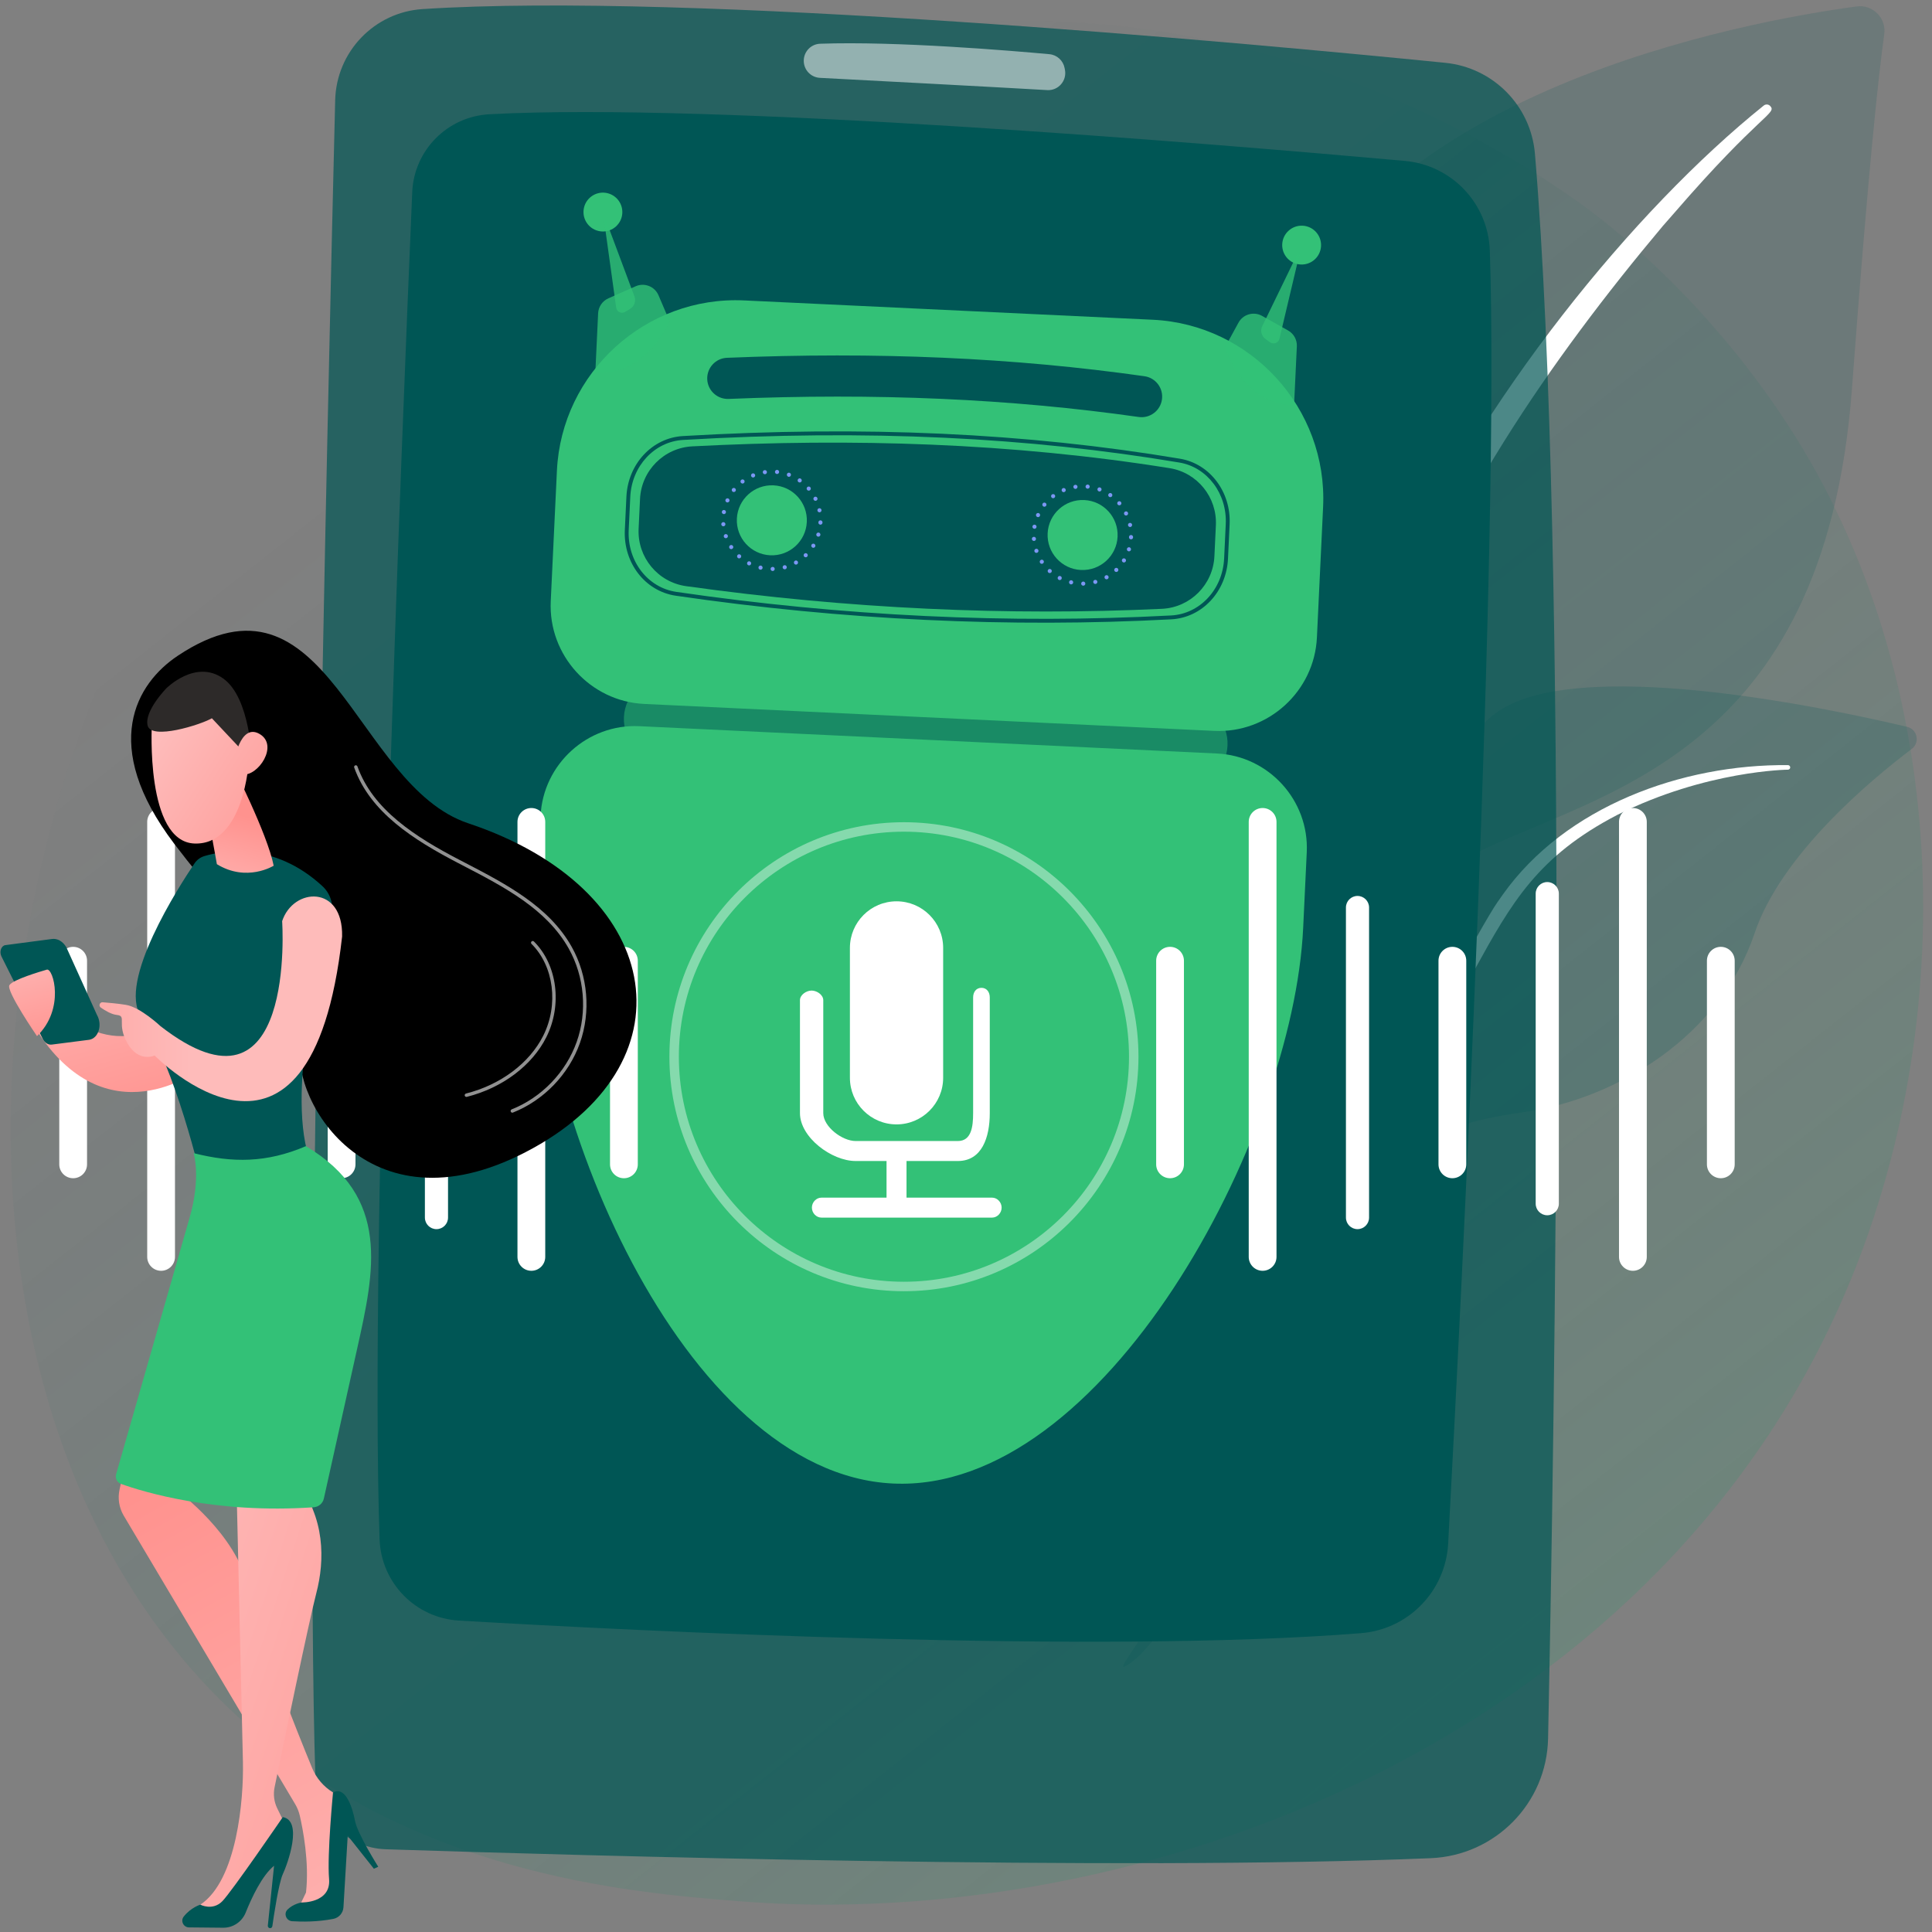 <svg width="170" height="170" viewBox="0 0 170 170" fill="none" xmlns="http://www.w3.org/2000/svg">
<rect x="0" y="0" width="170" height="170" fill="#808080" stroke="none"/>
<path d="M162.166 114.225C145.118 153.343 100.119 170.146 64.861 167.28C55.234 166.498 35.865 164.924 20.741 150.884C-8.303 123.92 -3.829 67.557 23.974 34.374C27.554 30.1 52.338 1.469 90.959 1.852C119.235 2.133 139.082 17.814 141.495 19.768C144.543 22.236 151.268 28.1 157.328 37.403C171.567 59.263 172.819 89.781 162.166 114.225Z" fill="url(#paint0_linear_331_2994)"/>
<path d="M118.064 103.656C118.064 103.656 118.696 80.813 129.52 75.248C140.344 69.682 160.524 66.892 162.959 34.17C164.384 15.012 165.29 6.651 165.797 3.011C165.994 1.591 164.786 0.375 163.365 0.567C153.315 1.93 120.582 7.983 112.667 29.703C103.283 55.45 118.064 103.656 118.064 103.656Z" fill="#005655" fill-opacity="0.16"/>
<path d="M155.198 9.285C143.771 18.466 130.249 35.06 122.627 51.958C121.617 54.755 118.777 60.669 117.126 71.351C115.685 80.256 115.685 89.745 116.552 96.07C116.606 96.47 116.975 96.75 117.375 96.695C118.063 96.6 118.01 95.863 118.002 95.886C117.195 85.113 118.444 71.821 122.175 59.961C126.91 45.407 136.514 31.554 146.311 19.89L147.316 18.744C154.892 9.985 156.391 9.994 155.76 9.324C155.611 9.166 155.365 9.152 155.198 9.285Z" fill="white"/>
<path d="M98.916 146.653C97.459 147.277 113.306 129.328 119.48 100.177C122.39 86.44 123.311 69.088 131.546 62.807C138.399 57.579 160.566 62.243 167.809 63.955C168.714 64.169 168.962 65.338 168.22 65.899C164.563 68.663 156.704 75.223 154.389 82.122C151.338 91.215 142.264 96.632 134.329 97.816C126.394 99 121.945 100.317 117.473 112.678C113.001 125.038 103.059 144.88 98.916 146.653Z" fill="#005655" fill-opacity="0.2"/>
<path d="M157.325 67.324C147.975 67.234 137.743 70.974 132.25 78.694L131.732 79.431C130.532 81.16 123.601 93.532 119.572 103.876C119.522 104.005 119.585 104.15 119.715 104.201C119.934 104.286 120.058 104.046 120.035 104.067C122.77 98.247 126.648 90.889 129.717 85.395C133.014 79.398 135.313 75.34 142.317 71.7C150.104 67.792 157.355 67.722 157.333 67.725C157.444 67.719 157.529 67.625 157.524 67.514C157.518 67.408 157.43 67.325 157.325 67.324Z" fill="white"/>
<path d="M29.493 8.816C28.848 34.86 26.753 124.696 27.753 156.53C27.859 159.903 30.563 162.61 33.936 162.72C50.619 163.266 98.61 164.649 125.897 163.505C131.58 163.266 136.1 158.663 136.218 152.977C136.785 125.64 138.035 48.753 135.062 13.531C134.706 9.311 131.393 5.95 127.178 5.528C109.01 3.712 60.757 -0.73 37.182 0.799C32.931 1.075 29.599 4.557 29.493 8.816Z" fill="#005655" fill-opacity="0.7"/>
<path d="M36.273 16.909C35.362 38.239 32.488 109.199 33.4 135.438C33.533 139.273 36.556 142.374 40.388 142.598C56.164 143.521 96.626 145.557 119.765 143.704C123.932 143.371 127.201 140.001 127.426 135.828C128.599 114.067 131.965 47.994 131.091 22.048C130.951 17.909 127.745 14.529 123.62 14.159C106.553 12.627 62.721 8.981 43.058 10.054C39.366 10.255 36.431 13.216 36.273 16.909Z" fill="#005655"/>
<path opacity="0.5" d="M70.724 5.35C70.724 6.149 71.347 6.808 72.145 6.85C76.085 7.057 87.185 7.64 92.146 7.928C93.124 7.985 93.891 7.106 93.706 6.144L93.674 5.979C93.548 5.323 93.003 4.829 92.338 4.768C88.984 4.461 78.866 3.609 72.163 3.849C71.357 3.877 70.724 4.544 70.724 5.35Z" fill="white"/>
<path d="M104.137 69.128L58.424 66.966C56.389 66.87 54.803 65.127 54.9 63.092C54.996 61.057 56.74 59.471 58.775 59.568L104.487 61.73C106.522 61.826 108.108 63.569 108.012 65.604C107.916 67.639 106.172 69.225 104.137 69.128Z" fill="#33C177" fill-opacity="0.5"/>
<path d="M115.878 56.089C115.654 60.837 111.585 64.537 106.837 64.312L56.685 61.941C51.937 61.716 48.236 57.648 48.461 52.901L49.004 41.419C49.414 32.769 56.827 26.026 65.479 26.435L101.435 28.135C110.087 28.545 116.831 35.958 116.422 44.608L115.878 56.089Z" fill="#33C177"/>
<path d="M56.253 63.898L107.081 66.302C111.643 66.518 115.199 70.427 114.984 74.988L114.668 81.656C113.791 100.194 97.111 131.413 78.571 130.537C60.031 129.66 46.373 97.005 47.25 78.468L47.565 71.8C47.782 67.238 51.691 63.682 56.253 63.898Z" fill="#33C177"/>
<path d="M106.858 48.943C106.74 51.445 104.741 53.455 102.239 53.571C88.698 54.203 74.711 53.579 60.376 51.578C57.888 51.231 56.075 49.04 56.193 46.532L56.317 43.902C56.435 41.408 58.424 39.405 60.918 39.275C74.974 38.547 88.983 38.966 102.915 41.194C105.354 41.584 107.104 43.757 106.987 46.223L106.858 48.943Z" fill="#005655"/>
<path d="M70.993 45.928C70.913 47.628 69.47 48.94 67.77 48.86C66.071 48.779 64.758 47.337 64.838 45.637C64.919 43.938 66.362 42.625 68.062 42.706C69.761 42.786 71.074 44.229 70.993 45.928Z" fill="#33C177"/>
<path d="M98.338 47.222C98.258 48.922 96.815 50.234 95.115 50.154C93.415 50.074 92.103 48.63 92.183 46.931C92.263 45.232 93.707 43.919 95.406 44C97.106 44.08 98.418 45.522 98.338 47.222Z" fill="#33C177"/>
<path d="M67.806 50.066C67.804 49.964 67.884 49.883 67.983 49.881C68.086 49.879 68.167 49.959 68.169 50.061C68.171 50.16 68.091 50.242 67.989 50.244C67.986 50.244 67.982 50.243 67.979 50.243C67.884 50.239 67.805 50.162 67.806 50.066ZM66.877 50.125C66.78 50.1 66.722 50.002 66.743 49.904C66.767 49.806 66.866 49.745 66.964 49.77C67.062 49.794 67.119 49.889 67.099 49.99C67.078 50.075 66.999 50.134 66.914 50.13C66.9 50.129 66.891 50.125 66.877 50.125ZM68.873 49.959C68.848 49.862 68.902 49.763 69.002 49.738C69.099 49.71 69.198 49.767 69.223 49.864C69.251 49.961 69.194 50.06 69.097 50.088C69.076 50.093 69.057 50.093 69.04 50.092C68.962 50.089 68.895 50.04 68.873 49.959ZM65.831 49.729C65.741 49.682 65.71 49.572 65.757 49.485C65.801 49.395 65.911 49.361 66.001 49.408C66.091 49.455 66.123 49.566 66.075 49.652C66.042 49.72 65.975 49.753 65.906 49.75C65.883 49.748 65.857 49.744 65.831 49.729ZM69.882 49.591C69.83 49.503 69.862 49.393 69.95 49.341C70.035 49.292 70.146 49.324 70.197 49.408C70.246 49.496 70.217 49.607 70.129 49.659C70.099 49.677 70.062 49.682 70.029 49.68C69.97 49.678 69.913 49.645 69.882 49.591ZM64.916 49.086C64.843 49.02 64.835 48.904 64.905 48.829C64.971 48.756 65.086 48.752 65.162 48.818C65.235 48.884 65.24 48.999 65.173 49.075C65.135 49.116 65.081 49.137 65.029 49.134C64.989 49.133 64.947 49.118 64.916 49.086ZM70.765 48.984C70.696 48.912 70.698 48.796 70.77 48.724C70.843 48.655 70.958 48.657 71.027 48.73C71.097 48.802 71.094 48.917 71.022 48.986C70.984 49.024 70.937 49.038 70.888 49.036C70.841 49.034 70.799 49.015 70.765 48.984ZM64.188 48.238C64.133 48.153 64.158 48.042 64.24 47.986C64.325 47.931 64.439 47.953 64.495 48.038C64.55 48.123 64.525 48.234 64.44 48.289C64.409 48.311 64.37 48.322 64.333 48.321C64.276 48.318 64.222 48.289 64.188 48.238ZM71.472 48.174C71.385 48.121 71.361 48.01 71.411 47.924C71.465 47.838 71.578 47.813 71.661 47.863C71.748 47.917 71.775 48.03 71.722 48.113C71.686 48.174 71.622 48.204 71.556 48.201C71.53 48.2 71.498 48.192 71.472 48.174ZM63.695 47.236C63.663 47.142 63.714 47.036 63.809 47.004C63.902 46.972 64.005 47.023 64.04 47.117C64.072 47.21 64.021 47.317 63.928 47.348C63.904 47.354 63.881 47.359 63.858 47.358C63.788 47.356 63.721 47.31 63.695 47.236ZM71.956 47.215C71.858 47.187 71.803 47.085 71.834 46.989C71.865 46.894 71.967 46.84 72.06 46.867C72.158 46.898 72.213 47 72.182 47.093C72.182 47.093 72.182 47.093 72.182 47.096C72.159 47.174 72.08 47.227 71.998 47.223C71.985 47.223 71.969 47.218 71.956 47.215ZM63.467 46.141C63.458 46.041 63.535 45.953 63.634 45.944C63.733 45.936 63.822 46.013 63.83 46.112C63.839 46.211 63.762 46.3 63.663 46.308C63.656 46.307 63.646 46.307 63.639 46.307C63.551 46.303 63.475 46.233 63.467 46.141ZM72.011 45.978C72.011 45.975 72.011 45.975 72.011 45.971C72.011 45.968 72.012 45.965 72.012 45.958C72.017 45.859 72.1 45.781 72.201 45.786C72.3 45.791 72.379 45.877 72.374 45.975C72.374 45.978 72.373 45.982 72.373 45.985C72.373 45.989 72.373 45.992 72.373 45.995C72.368 46.093 72.285 46.172 72.183 46.167C72.084 46.163 72.006 46.077 72.011 45.978ZM72.012 45.959V45.962C72.012 45.959 72.012 45.962 72.012 45.959ZM63.668 45.234C63.566 45.216 63.501 45.124 63.516 45.026C63.534 44.925 63.63 44.859 63.728 44.877C63.826 44.892 63.894 44.988 63.876 45.086C63.862 45.177 63.78 45.243 63.688 45.238C63.681 45.238 63.674 45.235 63.668 45.234ZM71.929 44.936C71.906 44.84 71.971 44.74 72.067 44.722C72.167 44.701 72.263 44.764 72.285 44.861C72.303 44.961 72.243 45.057 72.143 45.079C72.126 45.081 72.113 45.081 72.097 45.08C72.017 45.075 71.945 45.019 71.929 44.936ZM63.934 44.196C63.843 44.155 63.803 44.048 63.843 43.954C63.884 43.864 63.991 43.823 64.085 43.863C64.175 43.904 64.216 44.011 64.176 44.105C64.143 44.172 64.072 44.215 63.999 44.212C63.98 44.211 63.957 44.203 63.934 44.196ZM71.592 43.968C71.547 43.876 71.585 43.766 71.673 43.724C71.764 43.679 71.871 43.714 71.916 43.805C71.962 43.896 71.927 44.003 71.835 44.048C71.805 44.063 71.775 44.069 71.746 44.067C71.683 44.064 71.622 44.028 71.592 43.968ZM64.457 43.258C64.378 43.191 64.363 43.079 64.426 42.999C64.489 42.923 64.605 42.909 64.681 42.971C64.761 43.035 64.775 43.147 64.712 43.226C64.673 43.274 64.616 43.297 64.56 43.295C64.524 43.294 64.486 43.282 64.457 43.258ZM71.023 43.111C70.957 43.035 70.966 42.92 71.042 42.854C71.121 42.789 71.236 42.798 71.301 42.873C71.367 42.949 71.358 43.064 71.282 43.13C71.244 43.161 71.198 43.175 71.155 43.173C71.106 43.17 71.057 43.152 71.023 43.111ZM65.192 42.475C65.133 42.397 65.149 42.282 65.228 42.22C65.309 42.161 65.421 42.177 65.483 42.255C65.542 42.337 65.526 42.452 65.448 42.511C65.411 42.538 65.37 42.55 65.327 42.548C65.278 42.545 65.227 42.52 65.192 42.475ZM70.261 42.422C70.178 42.366 70.16 42.249 70.217 42.169C70.273 42.087 70.39 42.066 70.469 42.122C70.552 42.182 70.574 42.295 70.517 42.379C70.478 42.429 70.417 42.456 70.358 42.453C70.325 42.452 70.293 42.443 70.261 42.422ZM66.1 41.902C66.061 41.808 66.106 41.701 66.197 41.663C66.29 41.624 66.397 41.669 66.436 41.764C66.474 41.854 66.43 41.961 66.336 42C66.312 42.012 66.285 42.017 66.259 42.016C66.19 42.012 66.126 41.969 66.1 41.902ZM69.354 41.944C69.26 41.907 69.213 41.802 69.246 41.709C69.281 41.615 69.385 41.567 69.482 41.604C69.482 41.604 69.482 41.604 69.478 41.604C69.576 41.639 69.623 41.743 69.586 41.837C69.559 41.914 69.485 41.961 69.409 41.957C69.39 41.956 69.37 41.951 69.354 41.944ZM67.121 41.571C67.105 41.472 67.176 41.379 67.275 41.368C67.374 41.352 67.467 41.42 67.482 41.519C67.494 41.618 67.427 41.711 67.328 41.726C67.314 41.729 67.305 41.728 67.292 41.727C67.209 41.724 67.133 41.661 67.121 41.571ZM68.354 41.709C68.255 41.697 68.18 41.608 68.192 41.506C68.203 41.407 68.292 41.336 68.394 41.344C68.492 41.355 68.564 41.445 68.556 41.547C68.545 41.642 68.459 41.713 68.367 41.709C68.36 41.709 68.357 41.709 68.354 41.709Z" fill="#7D97F4"/>
<path d="M95.136 51.358C95.134 51.256 95.214 51.175 95.313 51.173C95.415 51.171 95.497 51.251 95.499 51.353C95.501 51.452 95.421 51.534 95.319 51.536C95.315 51.536 95.312 51.535 95.309 51.535C95.213 51.53 95.135 51.454 95.136 51.358ZM94.206 51.417C94.109 51.392 94.051 51.294 94.072 51.196C94.097 51.098 94.195 51.037 94.293 51.062C94.391 51.086 94.448 51.181 94.428 51.282C94.407 51.367 94.328 51.426 94.243 51.422C94.23 51.421 94.22 51.417 94.206 51.417ZM96.202 51.251C96.177 51.154 96.231 51.054 96.331 51.029C96.428 51.001 96.527 51.058 96.552 51.155C96.58 51.252 96.523 51.351 96.426 51.379C96.406 51.385 96.386 51.384 96.369 51.383C96.291 51.38 96.225 51.331 96.202 51.251ZM93.161 51.021C93.071 50.974 93.04 50.864 93.087 50.777C93.131 50.687 93.241 50.653 93.331 50.7C93.421 50.747 93.452 50.858 93.405 50.944C93.372 51.012 93.304 51.045 93.236 51.042C93.213 51.04 93.186 51.035 93.161 51.021ZM97.211 50.883C97.159 50.795 97.191 50.685 97.279 50.633C97.364 50.584 97.475 50.615 97.526 50.7C97.575 50.788 97.546 50.899 97.458 50.951C97.428 50.969 97.391 50.974 97.358 50.972C97.3 50.97 97.242 50.937 97.211 50.883ZM92.245 50.378C92.172 50.312 92.165 50.196 92.234 50.121C92.3 50.048 92.415 50.044 92.491 50.11C92.564 50.176 92.569 50.291 92.502 50.367C92.465 50.408 92.41 50.429 92.358 50.426C92.319 50.424 92.277 50.41 92.245 50.378ZM98.094 50.276C98.025 50.204 98.027 50.088 98.1 50.016C98.172 49.947 98.287 49.949 98.356 50.022C98.426 50.094 98.423 50.209 98.351 50.278C98.313 50.316 98.266 50.331 98.217 50.328C98.171 50.326 98.129 50.307 98.094 50.276ZM91.517 49.53C91.462 49.445 91.487 49.334 91.569 49.279C91.654 49.223 91.768 49.245 91.823 49.33C91.878 49.415 91.853 49.526 91.769 49.581C91.738 49.603 91.698 49.614 91.661 49.613C91.606 49.61 91.551 49.581 91.517 49.53ZM98.802 49.465C98.715 49.412 98.691 49.302 98.741 49.215C98.795 49.129 98.908 49.104 98.991 49.155C99.077 49.208 99.105 49.321 99.052 49.405C99.016 49.465 98.952 49.495 98.886 49.492C98.859 49.491 98.827 49.483 98.802 49.465ZM91.024 48.528C90.992 48.434 91.043 48.328 91.138 48.296C91.231 48.264 91.335 48.315 91.369 48.409C91.401 48.502 91.35 48.609 91.257 48.64C91.233 48.646 91.21 48.651 91.187 48.65C91.118 48.647 91.051 48.601 91.024 48.528ZM99.285 48.506C99.188 48.478 99.133 48.377 99.164 48.28C99.195 48.185 99.296 48.131 99.39 48.158C99.488 48.19 99.542 48.291 99.511 48.385C99.511 48.385 99.511 48.385 99.511 48.388C99.488 48.466 99.41 48.518 99.328 48.514C99.314 48.514 99.298 48.51 99.285 48.506ZM90.796 47.433C90.787 47.333 90.864 47.245 90.963 47.236C91.062 47.228 91.151 47.305 91.159 47.404C91.168 47.503 91.091 47.592 90.992 47.6C90.985 47.599 90.975 47.599 90.969 47.599C90.881 47.594 90.805 47.525 90.796 47.433ZM99.341 47.27C99.341 47.266 99.341 47.266 99.341 47.263C99.341 47.259 99.342 47.256 99.342 47.249C99.347 47.151 99.429 47.072 99.531 47.077C99.63 47.082 99.708 47.168 99.703 47.267C99.703 47.27 99.703 47.273 99.703 47.276C99.703 47.28 99.702 47.283 99.702 47.286C99.697 47.385 99.615 47.463 99.513 47.458C99.414 47.455 99.336 47.368 99.341 47.27ZM99.341 47.25V47.253C99.341 47.25 99.341 47.253 99.341 47.25ZM90.997 46.526C90.895 46.508 90.831 46.416 90.845 46.318C90.863 46.216 90.959 46.151 91.057 46.169C91.155 46.184 91.223 46.28 91.205 46.378C91.191 46.469 91.109 46.535 91.017 46.53C91.01 46.53 91.003 46.526 90.997 46.526ZM99.258 46.227C99.236 46.131 99.3 46.032 99.396 46.014C99.496 45.992 99.592 46.056 99.614 46.153C99.632 46.253 99.572 46.348 99.472 46.37C99.455 46.373 99.442 46.372 99.426 46.371C99.347 46.367 99.274 46.311 99.258 46.227ZM91.263 45.488C91.173 45.447 91.132 45.34 91.173 45.246C91.213 45.156 91.32 45.115 91.414 45.155C91.504 45.196 91.545 45.303 91.505 45.397C91.472 45.464 91.401 45.507 91.328 45.504C91.309 45.503 91.286 45.495 91.263 45.488ZM98.921 45.26C98.876 45.168 98.914 45.058 99.002 45.016C99.093 44.971 99.2 45.006 99.245 45.097C99.291 45.188 99.256 45.295 99.165 45.34C99.135 45.355 99.104 45.361 99.075 45.359C99.012 45.356 98.951 45.32 98.921 45.26ZM91.786 44.55C91.707 44.483 91.692 44.371 91.755 44.291C91.818 44.215 91.934 44.201 92.01 44.263C92.09 44.327 92.104 44.439 92.041 44.518C92.002 44.566 91.945 44.59 91.889 44.587C91.854 44.586 91.815 44.574 91.786 44.55ZM98.352 44.402C98.287 44.327 98.295 44.211 98.371 44.146C98.45 44.08 98.565 44.089 98.63 44.165C98.696 44.24 98.688 44.355 98.612 44.421C98.573 44.452 98.527 44.466 98.484 44.464C98.435 44.462 98.386 44.444 98.352 44.402ZM92.522 43.767C92.463 43.688 92.478 43.574 92.556 43.512C92.638 43.453 92.75 43.468 92.811 43.547C92.87 43.629 92.855 43.743 92.776 43.802C92.739 43.83 92.699 43.842 92.656 43.84C92.607 43.837 92.556 43.812 92.522 43.767ZM97.59 43.713C97.507 43.657 97.49 43.541 97.546 43.461C97.602 43.378 97.719 43.357 97.799 43.414C97.881 43.474 97.903 43.587 97.846 43.67C97.807 43.721 97.746 43.748 97.687 43.745C97.655 43.743 97.622 43.735 97.59 43.713ZM93.429 43.194C93.39 43.099 93.435 42.992 93.526 42.955C93.62 42.916 93.726 42.961 93.765 43.055C93.803 43.146 93.759 43.252 93.665 43.291C93.642 43.303 93.615 43.308 93.588 43.307C93.519 43.303 93.455 43.261 93.429 43.194ZM96.683 43.235C96.589 43.198 96.542 43.094 96.575 43C96.61 42.906 96.714 42.858 96.811 42.896C96.811 42.896 96.811 42.896 96.807 42.896C96.905 42.93 96.952 43.034 96.915 43.128C96.888 43.206 96.814 43.252 96.738 43.248C96.719 43.247 96.699 43.243 96.683 43.235ZM94.45 42.863C94.434 42.764 94.505 42.671 94.604 42.66C94.704 42.644 94.796 42.712 94.811 42.811C94.823 42.91 94.756 43.003 94.657 43.018C94.643 43.021 94.634 43.02 94.621 43.02C94.538 43.015 94.462 42.953 94.45 42.863ZM95.683 43.001C95.585 42.989 95.509 42.9 95.521 42.798C95.532 42.7 95.621 42.628 95.723 42.636C95.821 42.647 95.893 42.737 95.885 42.839C95.874 42.934 95.788 43.005 95.696 43.001C95.689 43.001 95.686 43.001 95.683 43.001Z" fill="#7D97F4"/>
<path d="M54.759 18.74C54.715 19.683 53.914 20.412 52.971 20.367C52.028 20.323 51.299 19.522 51.344 18.579C51.389 17.636 52.189 16.907 53.132 16.952C54.075 16.997 54.803 17.797 54.759 18.74Z" fill="#33C177"/>
<path d="M52.384 32.77C52.384 32.77 56.438 33.485 58.92 28.267L57.942 25.981C57.609 25.203 56.704 24.847 55.93 25.19L53.533 26.25C53.007 26.483 52.657 26.993 52.63 27.568L52.384 32.77Z" fill="#33C177" fill-opacity="0.8"/>
<path d="M53.352 19.465C53.312 19.359 53.154 19.399 53.169 19.511L54.22 27.072C54.244 27.245 54.352 27.393 54.509 27.468C54.666 27.543 54.849 27.534 54.998 27.445L55.447 27.175C55.819 26.952 55.979 26.494 55.827 26.087L53.352 19.465Z" fill="#33C177" fill-opacity="0.8"/>
<path d="M112.825 21.486C112.78 22.429 113.509 23.23 114.452 23.274C115.395 23.319 116.197 22.591 116.241 21.648C116.286 20.705 115.557 19.904 114.614 19.859C113.671 19.815 112.87 20.544 112.825 21.486Z" fill="#33C177"/>
<path d="M113.866 35.678C113.866 35.678 109.763 36.007 107.784 30.577L108.974 28.394C109.379 27.651 110.313 27.382 111.051 27.796L113.337 29.077C113.839 29.358 114.139 29.899 114.112 30.474L113.866 35.678Z" fill="#33C177" fill-opacity="0.8"/>
<path d="M114.335 22.404L112.583 29.801C112.541 29.977 112.413 30.12 112.244 30.183C112.074 30.245 111.884 30.217 111.738 30.11L111.344 29.82C110.995 29.562 110.878 29.091 111.068 28.701L114.158 22.341C114.207 22.239 114.361 22.294 114.335 22.404Z" fill="#33C177" fill-opacity="0.8"/>
<path d="M63.953 35.102C63.026 35.057 62.27 34.312 62.231 33.368C62.19 32.369 62.967 31.525 63.965 31.484C77.168 30.939 89.186 31.469 100.704 33.105C101.694 33.246 102.383 34.162 102.242 35.152C102.102 36.142 101.188 36.831 100.195 36.691C88.897 35.086 77.096 34.566 64.115 35.102C64.06 35.105 64.006 35.105 63.953 35.102Z" fill="#005655"/>
<path d="M81.466 54.547C74.156 54.202 66.805 53.491 59.462 52.418C56.77 52.024 54.843 49.537 54.98 46.633L55.119 43.703C55.255 40.821 57.39 38.528 60.084 38.37C75.973 37.437 90.284 38.089 103.834 40.364C106.455 40.805 108.331 43.283 108.196 46.13L108.053 49.161C107.916 52.058 105.773 54.351 103.068 54.495C95.944 54.874 88.725 54.891 81.466 54.547ZM83.146 38.519C75.8 38.172 68.156 38.237 60.104 38.711C57.584 38.858 55.587 41.012 55.459 43.719L55.321 46.649C55.191 49.378 56.993 51.713 59.511 52.081C74.126 54.217 88.774 54.914 103.049 54.155C105.579 54.02 107.584 51.866 107.713 49.144L107.856 46.114C107.982 43.439 106.229 41.112 103.777 40.7C97.117 39.582 90.273 38.856 83.146 38.519Z" fill="#005655"/>
<path d="M82.99 94.835C82.99 97.1 81.153 98.937 78.888 98.937C76.622 98.937 74.785 97.101 74.785 94.835V83.409C74.785 81.144 76.622 79.308 78.888 79.308C81.153 79.308 82.99 81.144 82.99 83.409V94.835Z" fill="white"/>
<path d="M87.289 105.382H79.766V102.159H80.635H84.284C86.408 102.159 87.092 100.071 87.092 97.948V87.766C87.092 87.299 86.827 86.92 86.359 86.92C85.891 86.92 85.627 87.299 85.627 87.766V97.948C85.627 99.137 85.474 100.401 84.284 100.401H80.635H79.183H75.291C74.102 100.401 72.441 99.137 72.441 97.948V88.009C72.441 87.541 71.883 87.162 71.415 87.162C70.948 87.162 70.39 87.541 70.39 88.009V97.948C70.39 100.071 73.167 102.159 75.291 102.159H78.008V105.382H72.287C71.819 105.382 71.44 105.793 71.44 106.261C71.44 106.729 71.819 107.14 72.287 107.14H87.288C87.756 107.14 88.135 106.729 88.135 106.261C88.135 105.793 87.757 105.382 87.289 105.382Z" fill="white"/>
<g opacity="0.4">
<path d="M79.537 72.348C68.159 72.348 58.901 81.604 58.901 92.981C58.901 104.361 68.159 113.617 79.537 113.617C90.918 113.617 100.176 104.361 100.176 92.981C100.176 81.604 90.918 72.348 79.537 72.348ZM79.537 112.783C68.618 112.783 59.735 103.901 59.735 92.981C59.735 82.064 68.618 73.181 79.537 73.181C90.459 73.181 99.343 82.064 99.343 92.981C99.343 103.901 90.459 112.783 79.537 112.783Z" fill="white"/>
</g>
<path d="M56.121 102.454C56.121 103.129 55.574 103.675 54.899 103.675C54.224 103.675 53.677 103.129 53.677 102.454V84.537C53.677 83.862 54.224 83.315 54.899 83.315C55.574 83.315 56.121 83.862 56.121 84.537V102.454Z" fill="white"/>
<path d="M31.279 102.454C31.279 103.129 30.732 103.675 30.057 103.675C29.382 103.675 28.835 103.129 28.835 102.454V84.537C28.835 83.862 29.382 83.315 30.057 83.315C30.732 83.315 31.279 83.862 31.279 84.537V102.454Z" fill="white"/>
<path d="M7.659 102.454C7.659 103.129 7.112 103.675 6.437 103.675C5.762 103.675 5.215 103.129 5.215 102.454V84.537C5.215 83.862 5.762 83.315 6.437 83.315C7.112 83.315 7.659 83.862 7.659 84.537V102.454Z" fill="white"/>
<path d="M47.977 110.597C47.977 111.272 47.43 111.819 46.755 111.819C46.08 111.819 45.533 111.272 45.533 110.597V72.32C45.533 71.645 46.08 71.099 46.755 71.099C47.43 71.099 47.977 71.645 47.977 72.32V110.597Z" fill="white"/>
<path d="M15.397 110.597C15.397 111.272 14.85 111.819 14.175 111.819C13.5 111.819 12.953 111.272 12.953 110.597V72.32C12.953 71.645 13.5 71.099 14.175 71.099C14.85 71.099 15.397 71.645 15.397 72.32V110.597Z" fill="white"/>
<path d="M39.423 107.136C39.423 107.699 38.968 108.155 38.405 108.155C37.843 108.155 37.387 107.699 37.387 107.136V79.854C37.387 79.292 37.842 78.836 38.405 78.836C38.967 78.836 39.423 79.291 39.423 79.854V107.136Z" fill="white"/>
<path d="M22.726 105.915C22.726 106.477 22.271 106.933 21.708 106.933C21.146 106.933 20.689 106.478 20.689 105.915V78.632C20.689 78.07 21.145 77.614 21.708 77.614C22.27 77.614 22.726 78.07 22.726 78.632V105.915Z" fill="white"/>
<path d="M104.177 84.536C104.177 83.861 103.63 83.314 102.955 83.314C102.28 83.314 101.733 83.861 101.733 84.536V102.453C101.733 103.128 102.28 103.674 102.955 103.674C103.63 103.674 104.177 103.128 104.177 102.453V84.536Z" fill="white"/>
<path d="M129.019 84.536C129.019 83.861 128.472 83.314 127.797 83.314C127.122 83.314 126.575 83.861 126.575 84.536V102.453C126.575 103.128 127.122 103.674 127.797 103.674C128.472 103.674 129.019 103.128 129.019 102.453V84.536Z" fill="white"/>
<path d="M152.639 84.536C152.639 83.861 152.092 83.314 151.417 83.314C150.742 83.314 150.195 83.861 150.195 84.536V102.453C150.195 103.128 150.742 103.674 151.417 103.674C152.092 103.674 152.639 103.128 152.639 102.453V84.536Z" fill="white"/>
<path d="M112.322 72.32C112.322 71.645 111.775 71.099 111.1 71.099C110.425 71.099 109.878 71.645 109.878 72.32V110.597C109.878 111.272 110.425 111.819 111.1 111.819C111.775 111.819 112.322 111.272 112.322 110.597V72.32Z" fill="white"/>
<path d="M144.903 72.32C144.903 71.645 144.356 71.099 143.681 71.099C143.006 71.099 142.459 71.645 142.459 72.32V110.597C142.459 111.272 143.006 111.819 143.681 111.819C144.356 111.819 144.903 111.272 144.903 110.597V72.32Z" fill="white"/>
<path d="M120.467 79.854C120.467 79.292 120.012 78.836 119.449 78.836C118.887 78.836 118.431 79.291 118.431 79.854V107.136C118.431 107.699 118.886 108.155 119.449 108.155C120.011 108.155 120.467 107.699 120.467 107.136V79.854Z" fill="white"/>
<path d="M137.165 78.632C137.165 78.07 136.709 77.614 136.146 77.614C135.584 77.614 135.128 78.07 135.128 78.632V105.915C135.128 106.477 135.583 106.933 136.146 106.933C136.709 106.933 137.165 106.478 137.165 105.915V78.632Z" fill="white"/>
<path d="M15.636 57.706C12.026 60.112 8.717 65.527 15.335 74.249C21.271 82.072 27.367 87.183 26.465 91.995C25.562 96.807 32.6 108.94 46.921 101.018C61.059 93.198 58.352 78.159 41.205 72.444C31.168 69.1 28.852 48.897 15.636 57.706Z" fill="black"/>
<path d="M4.151 87.779C4.151 87.779 9.752 94.487 15.392 89.04L17.571 94.093C17.571 94.093 9.334 100.47 3.087 90.437L4.151 87.779Z" fill="url(#paint1_linear_331_2994)"/>
<path d="M17.984 75.328C19.539 74.862 24.066 74.002 28.372 77.975C29.102 78.649 29.401 79.673 29.14 80.632C27.984 84.889 24.932 97.467 27.608 102.91C27.608 102.91 22.892 108.107 17.748 103.918C17.748 103.918 15.441 93.86 12.417 89.445C10.33 86.397 15.745 77.998 17.116 75.969C17.323 75.662 17.629 75.435 17.984 75.328Z" fill="#005655"/>
<path d="M20.393 67.212C20.393 67.212 23.53 73.355 24.081 76.176C24.081 76.176 21.714 77.657 19.083 76.04C19.083 76.04 17.977 69.634 17.463 68.529L20.393 67.212Z" fill="url(#paint2_linear_331_2994)"/>
<path d="M13.361 63.752C13.361 63.752 12.776 74.079 17.122 74.223C21.467 74.368 21.889 67.025 21.889 67.025C21.889 67.025 20.606 62.386 18.538 61.846C16.468 61.304 13.361 63.752 13.361 63.752Z" fill="url(#paint3_linear_331_2994)"/>
<path d="M14.639 60.563C14.639 60.563 12.654 62.593 12.994 63.857C13.335 65.12 17.594 63.799 18.644 63.202L22.162 66.946C22.162 66.946 22.054 61.4 19.627 59.692C17.2 57.984 14.639 60.563 14.639 60.563Z" fill="#2D2A29"/>
<path d="M20.571 67.124C20.571 67.124 21.101 63.582 22.832 64.578C24.564 65.574 22.706 68.319 21.352 68.148L20.571 67.124Z" fill="url(#paint4_linear_331_2994)"/>
<path d="M11.744 125.035C11.762 125.492 10.96 129.114 10.524 131.045C10.348 131.823 10.47 132.636 10.866 133.328L25.978 158.758C26.161 159.066 26.294 159.399 26.375 159.747C26.652 160.941 27.226 163.866 26.926 166.526L26.144 168.15L29.525 167.382L30.261 158.304L29.304 157.72C28.477 157.216 27.833 156.462 27.464 155.567C26.098 152.248 22.705 143.801 21.83 139.683C20.836 135.004 15.639 131.204 15.639 131.204L16.552 129.046L11.744 125.035Z" fill="url(#paint5_linear_331_2994)"/>
<path d="M33.283 164.259C33.283 164.259 31.457 161.365 31.242 160.238C31.028 159.112 30.429 157.122 29.304 157.721C29.304 157.721 28.773 163.194 28.956 165.333C29.139 167.471 26.538 167.402 26.538 167.402C26.538 167.402 25.822 167.503 25.297 168.028C24.935 168.39 25.194 169.018 25.705 169.051C26.556 169.106 27.908 169.121 29.328 168.847C29.823 168.751 30.191 168.329 30.221 167.825L30.596 161.526L32.899 164.433L33.283 164.259Z" fill="#005655"/>
<path d="M20.771 129.087C20.771 129.087 21.304 151.834 21.376 155.065C21.448 158.296 20.866 165.455 17.627 167.595L19.037 168.639C19.037 168.639 20.798 167.142 22.519 164.261C24.452 161.025 25.036 160.433 25.036 160.433L24.395 159.12C24.114 158.545 24.032 157.894 24.161 157.267C24.86 153.879 27.195 142.613 27.832 140.187C28.584 137.323 28.638 133.498 26.022 130.296C23.405 127.095 20.771 129.087 20.771 129.087Z" fill="url(#paint6_linear_331_2994)"/>
<path d="M23.763 169.663C23.863 169.665 23.948 169.592 23.963 169.493C24.07 168.735 24.519 165.694 24.887 164.907C25.307 164.005 26.681 160.211 24.886 159.889C24.886 159.889 20.422 166.409 19.566 167.288C18.709 168.167 17.628 167.595 17.628 167.595C17.628 167.595 16.793 167.841 16.164 168.646C15.864 169.029 16.144 169.59 16.63 169.595L19.636 169.624C20.509 169.633 21.294 169.102 21.619 168.291C22.148 166.97 23.057 165.031 24.116 164.171L23.566 169.442C23.553 169.559 23.644 169.662 23.763 169.663Z" fill="#005655"/>
<path d="M17.037 101.466C17.037 101.466 17.714 103.625 16.673 107.181L10.216 129.724C10.115 130.078 10.306 130.449 10.653 130.574C12.584 131.267 18.933 133.226 27.599 132.628C28.036 132.598 28.401 132.289 28.496 131.862C29.067 129.292 31.016 120.524 31.416 118.722C32.945 111.857 34.426 105.328 26.917 100.852C23.458 102.333 20.457 102.332 17.037 101.466Z" fill="#33C177"/>
<path d="M24.826 81.053C24.826 81.053 26.125 99.623 14.126 90.296C14.126 90.296 12.353 88.622 11.074 88.418C10.385 88.308 9.608 88.236 9.037 88.191C8.776 88.171 8.655 88.508 8.868 88.658C9.28 88.947 9.82 89.259 10.289 89.308C11.194 89.401 10.229 90.065 11.215 91.798C12.2 93.531 13.609 92.877 13.609 92.877C13.609 92.877 27.358 106.956 30.103 82.402C30.2 77.835 25.805 78.078 24.826 81.053Z" fill="url(#paint7_linear_331_2994)"/>
<path d="M0.468 83.163L4.55 82.626C5.037 82.545 5.539 82.831 5.84 83.358L8.526 89.293C9.032 90.18 8.672 91.356 7.854 91.492L4.576 91.912C4.262 91.964 3.94 91.766 3.763 91.413L0.131 84.165C-0.079 83.746 0.097 83.225 0.468 83.163Z" fill="#005655"/>
<path d="M3.255 91.169C3.255 91.169 0.51 87.175 0.829 86.683C1.147 86.192 3.553 85.487 4.118 85.321C4.683 85.154 5.747 88.776 3.255 91.169Z" fill="url(#paint8_linear_331_2994)"/>
<path opacity="0.57" d="M45.081 97.906C45.021 97.906 44.965 97.87 44.941 97.811C44.911 97.733 44.948 97.646 45.026 97.615C47.66 96.567 49.797 94.348 50.745 91.675C51.691 89.004 51.428 85.933 50.041 83.461C48.089 79.981 44.347 78.037 40.728 76.157L40.292 75.93C36.38 73.893 32.567 71.466 31.167 67.538C31.139 67.46 31.18 67.374 31.258 67.346C31.337 67.318 31.422 67.358 31.451 67.437C32.816 71.267 36.574 73.654 40.432 75.663L40.868 75.889C44.526 77.79 48.309 79.756 50.305 83.314C51.733 85.86 52.005 89.023 51.029 91.776C50.054 94.528 47.852 96.816 45.138 97.895C45.118 97.903 45.1 97.906 45.081 97.906Z" fill="white"/>
<path opacity="0.57" d="M41.039 96.519C40.972 96.519 40.911 96.474 40.893 96.406C40.873 96.325 40.922 96.244 41.002 96.223C44.046 95.453 46.588 93.55 47.802 91.132C49.17 88.407 48.736 85.01 46.77 83.057C46.711 82.999 46.71 82.903 46.769 82.844C46.828 82.785 46.923 82.785 46.982 82.843C49.038 84.885 49.496 88.428 48.071 91.267C46.818 93.762 44.203 95.724 41.077 96.515C41.064 96.518 41.051 96.519 41.039 96.519Z" fill="white"/>
<defs>
<linearGradient id="paint0_linear_331_2994" x1="191.101" y1="216.511" x2="44.271" y2="30.502" gradientUnits="userSpaceOnUse">
<stop stop-color="#33C177" stop-opacity="0.3"/>
<stop offset="1" stop-color="#005655" stop-opacity="0"/>
</linearGradient>
<linearGradient id="paint1_linear_331_2994" x1="7.219" y1="80.758" x2="12.203" y2="99.199" gradientUnits="userSpaceOnUse">
<stop stop-color="#FEBBBA"/>
<stop offset="1" stop-color="#FF928E"/>
</linearGradient>
<linearGradient id="paint2_linear_331_2994" x1="18.429" y1="80.18" x2="20.987" y2="71.633" gradientUnits="userSpaceOnUse">
<stop stop-color="#FEBBBA"/>
<stop offset="1" stop-color="#FF928E"/>
</linearGradient>
<linearGradient id="paint3_linear_331_2994" x1="13.714" y1="65.531" x2="28.601" y2="75.162" gradientUnits="userSpaceOnUse">
<stop stop-color="#FEBBBA"/>
<stop offset="1" stop-color="#FF928E"/>
</linearGradient>
<linearGradient id="paint4_linear_331_2994" x1="15.806" y1="62.295" x2="30.693" y2="71.926" gradientUnits="userSpaceOnUse">
<stop stop-color="#FEBBBA"/>
<stop offset="1" stop-color="#FF928E"/>
</linearGradient>
<linearGradient id="paint5_linear_331_2994" x1="39.178" y1="180.776" x2="11.888" y2="131.511" gradientUnits="userSpaceOnUse">
<stop stop-color="#FEBBBA"/>
<stop offset="1" stop-color="#FF928E"/>
</linearGradient>
<linearGradient id="paint6_linear_331_2994" x1="8.062" y1="144.231" x2="49.453" y2="157.903" gradientUnits="userSpaceOnUse">
<stop stop-color="#FEBBBA"/>
<stop offset="1" stop-color="#FF928E"/>
</linearGradient>
<linearGradient id="paint7_linear_331_2994" x1="16.8" y1="87.889" x2="-4.546" y2="87.889" gradientUnits="userSpaceOnUse">
<stop stop-color="#FEBBBA"/>
<stop offset="1" stop-color="#FF928E"/>
</linearGradient>
<linearGradient id="paint8_linear_331_2994" x1="1.712" y1="82.707" x2="4.338" y2="92.426" gradientUnits="userSpaceOnUse">
<stop stop-color="#FEBBBA"/>
<stop offset="1" stop-color="#FF928E"/>
</linearGradient>
</defs>
</svg>
